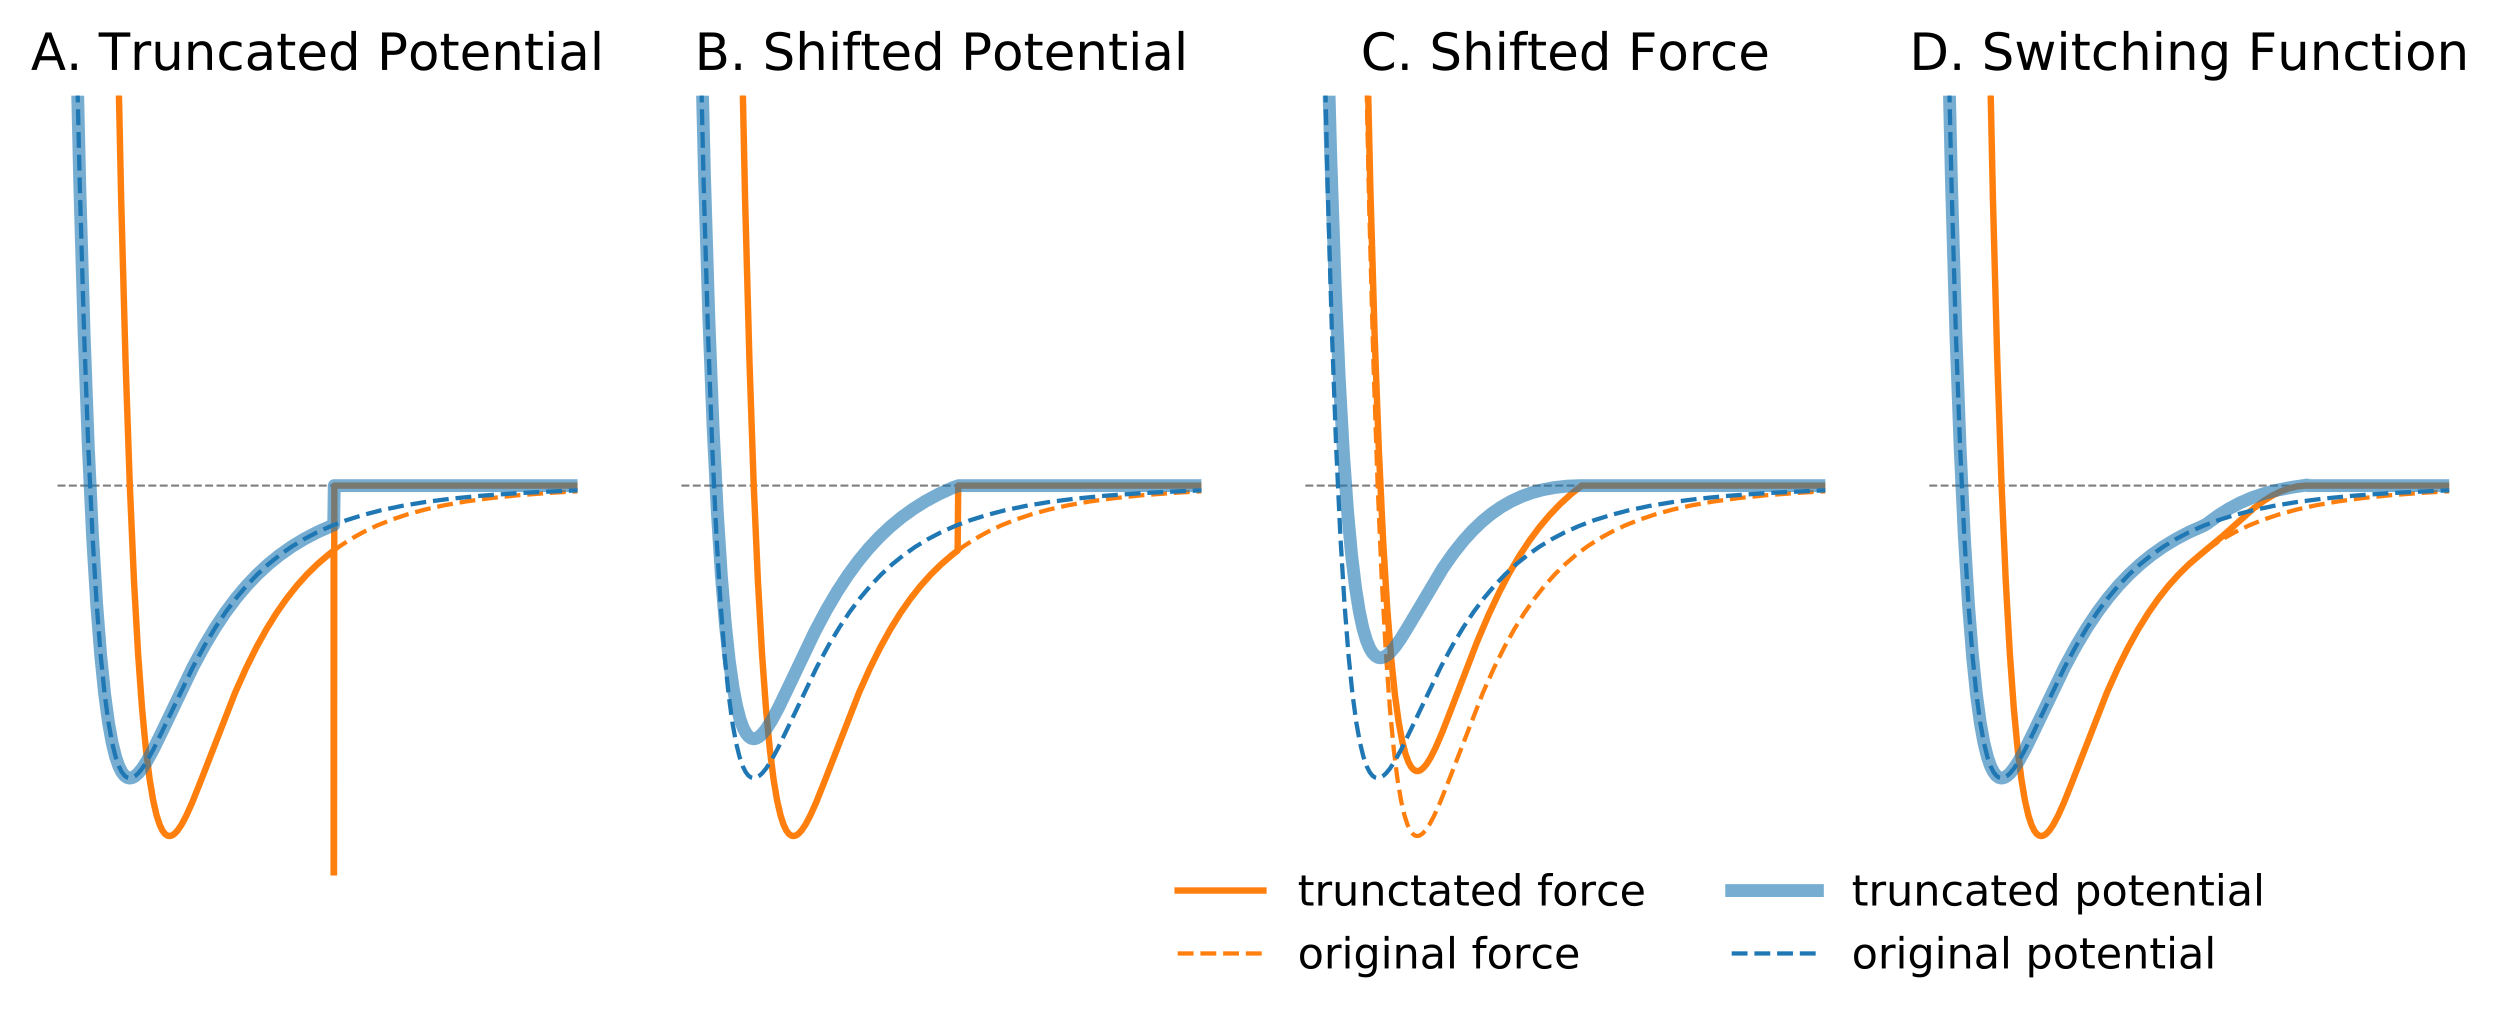 <?xml version="1.0" encoding="utf-8" standalone="no"?>
<!DOCTYPE svg PUBLIC "-//W3C//DTD SVG 1.1//EN"
  "http://www.w3.org/Graphics/SVG/1.1/DTD/svg11.dtd">
<!-- Created with matplotlib (https://matplotlib.org/) -->
<svg height="239.227pt" version="1.1" viewBox="0 0 583.266 239.227" width="583.266pt" xmlns="http://www.w3.org/2000/svg" xmlns:xlink="http://www.w3.org/1999/xlink">
 <defs>
  <style type="text/css">
*{stroke-linecap:butt;stroke-linejoin:round;}
  </style>
 </defs>
 <g id="figure_1">
  <g id="patch_1">
   <path d="M 0 239.227 
L 583.266 239.227 
L 583.266 0 
L 0 0 
z
" style="fill:#ffffff;"/>
  </g>
  <g id="axes_1">
   <g id="line2d_1">
    <path clip-path="url(#p85b8a44c75)" d="M 13.42 113.296 
L 134.724 113.296 
" style="fill:none;stroke:#7f7f7f;stroke-dasharray:1.85,0.8;stroke-dashoffset:0;stroke-width:0.5;"/>
   </g>
   <g id="line2d_2">
    <path clip-path="url(#p85b8a44c75)" d="M 27.255 -1 
L 28.271 46.594 
L 29.282 84.04 
L 30.277 113.065 
L 31.256 135.454 
L 32.22 152.605 
L 33.152 165.43 
L 34.052 174.931 
L 34.921 181.876 
L 35.742 186.775 
L 36.516 190.152 
L 37.243 192.399 
L 37.906 193.787 
L 38.507 194.574 
L 39.059 194.957 
L 39.581 195.054 
L 40.118 194.919 
L 40.718 194.523 
L 41.429 193.766 
L 42.298 192.491 
L 43.388 190.465 
L 44.809 187.315 
L 46.847 182.202 
L 54.856 161.593 
L 57.415 155.875 
L 59.831 151.009 
L 62.185 146.762 
L 64.507 143.025 
L 66.829 139.703 
L 69.183 136.721 
L 71.568 134.055 
L 74.016 131.648 
L 76.544 129.475 
L 77.839 128.47 
L 77.839 240.227 
M 77.886 240.227 
L 77.997 113.296 
L 134.737 113.296 
L 134.737 113.296 
" style="fill:none;stroke:#ff7f0e;stroke-linecap:square;stroke-width:1.5;"/>
   </g>
   <g id="line2d_3">
    <path clip-path="url(#p85b8a44c75)" d="M 27.255 -1 
L 28.271 46.594 
L 29.282 84.04 
L 30.277 113.065 
L 31.256 135.454 
L 32.22 152.605 
L 33.152 165.43 
L 34.052 174.931 
L 34.921 181.876 
L 35.742 186.775 
L 36.516 190.152 
L 37.243 192.399 
L 37.906 193.787 
L 38.507 194.574 
L 39.059 194.957 
L 39.581 195.054 
L 40.118 194.919 
L 40.718 194.523 
L 41.429 193.766 
L 42.298 192.491 
L 43.388 190.465 
L 44.809 187.315 
L 46.847 182.202 
L 54.856 161.593 
L 57.415 155.875 
L 59.831 151.009 
L 62.185 146.762 
L 64.507 143.025 
L 66.829 139.703 
L 69.183 136.721 
L 71.568 134.055 
L 74.016 131.648 
L 76.544 129.475 
L 79.182 127.499 
L 81.946 125.707 
L 84.868 124.078 
L 87.996 122.592 
L 91.36 121.242 
L 95.025 120.015 
L 99.053 118.905 
L 103.523 117.907 
L 108.562 117.015 
L 114.344 116.223 
L 121.073 115.531 
L 129.113 114.936 
L 134.737 114.626 
L 134.737 114.626 
" style="fill:none;stroke:#ff7f0e;stroke-dasharray:3.7,1.6;stroke-dashoffset:0;"/>
   </g>
   <g id="line2d_4">
    <path clip-path="url(#p85b8a44c75)" d="M 17.593 -1 
L 18.603 42.904 
L 19.614 77.578 
L 20.609 104.407 
L 21.589 125.092 
L 22.552 140.954 
L 23.5 153.023 
L 24.416 161.971 
L 25.301 168.533 
L 26.154 173.267 
L 26.96 176.546 
L 27.718 178.751 
L 28.413 180.138 
L 29.06 180.966 
L 29.661 181.391 
L 30.229 181.529 
L 30.814 181.439 
L 31.461 181.104 
L 32.22 180.445 
L 33.136 179.335 
L 34.289 177.566 
L 35.805 174.797 
L 38.048 170.187 
L 44.999 155.647 
L 47.7 150.648 
L 50.227 146.428 
L 52.691 142.741 
L 55.124 139.496 
L 57.572 136.595 
L 60.068 133.98 
L 62.627 131.621 
L 65.265 129.491 
L 68.014 127.556 
L 70.904 125.793 
L 73.969 124.185 
L 77.254 122.715 
L 77.855 122.471 
L 77.981 113.296 
L 134.737 113.296 
L 134.737 113.296 
" style="fill:none;stroke:#1f77b4;stroke-linecap:square;stroke-opacity:0.6;stroke-width:3;"/>
   </g>
   <g id="line2d_5">
    <path clip-path="url(#p85b8a44c75)" d="M 17.593 -1 
L 18.603 42.904 
L 19.614 77.578 
L 20.609 104.407 
L 21.589 125.092 
L 22.552 140.954 
L 23.5 153.023 
L 24.416 161.971 
L 25.301 168.533 
L 26.154 173.267 
L 26.96 176.546 
L 27.718 178.751 
L 28.413 180.138 
L 29.06 180.966 
L 29.661 181.391 
L 30.229 181.529 
L 30.814 181.439 
L 31.461 181.104 
L 32.22 180.445 
L 33.136 179.335 
L 34.289 177.566 
L 35.805 174.797 
L 38.048 170.187 
L 44.999 155.647 
L 47.7 150.648 
L 50.227 146.428 
L 52.691 142.741 
L 55.124 139.496 
L 57.572 136.595 
L 60.068 133.98 
L 62.627 131.621 
L 65.265 129.491 
L 68.014 127.556 
L 70.904 125.793 
L 73.969 124.185 
L 77.254 122.715 
L 80.793 121.377 
L 84.647 120.16 
L 88.896 119.054 
L 93.635 118.054 
L 98.99 117.156 
L 105.135 116.357 
L 112.306 115.655 
L 120.868 115.048 
L 131.372 114.535 
L 134.737 114.409 
L 134.737 114.409 
" style="fill:none;stroke:#1f77b4;stroke-dasharray:3.7,1.6;stroke-dashoffset:0;"/>
   </g>
   <g id="text_1">
    <!-- A. Truncated Potential -->
    <defs>
     <path d="M 34.188 63.188 
L 20.797 26.906 
L 47.609 26.906 
z
M 28.609 72.906 
L 39.797 72.906 
L 67.578 0 
L 57.328 0 
L 50.688 18.703 
L 17.828 18.703 
L 11.188 0 
L 0.781 0 
z
" id="DejaVuSans-65"/>
     <path d="M 10.688 12.406 
L 21 12.406 
L 21 0 
L 10.688 0 
z
" id="DejaVuSans-46"/>
     <path id="DejaVuSans-32"/>
     <path d="M -0.297 72.906 
L 61.375 72.906 
L 61.375 64.594 
L 35.5 64.594 
L 35.5 0 
L 25.594 0 
L 25.594 64.594 
L -0.297 64.594 
z
" id="DejaVuSans-84"/>
     <path d="M 41.109 46.297 
Q 39.594 47.172 37.812 47.578 
Q 36.031 48 33.891 48 
Q 26.266 48 22.188 43.047 
Q 18.109 38.094 18.109 28.812 
L 18.109 0 
L 9.078 0 
L 9.078 54.688 
L 18.109 54.688 
L 18.109 46.188 
Q 20.953 51.172 25.484 53.578 
Q 30.031 56 36.531 56 
Q 37.453 56 38.578 55.875 
Q 39.703 55.766 41.062 55.516 
z
" id="DejaVuSans-114"/>
     <path d="M 8.5 21.578 
L 8.5 54.688 
L 17.484 54.688 
L 17.484 21.922 
Q 17.484 14.156 20.5 10.266 
Q 23.531 6.391 29.594 6.391 
Q 36.859 6.391 41.078 11.031 
Q 45.312 15.672 45.312 23.688 
L 45.312 54.688 
L 54.297 54.688 
L 54.297 0 
L 45.312 0 
L 45.312 8.406 
Q 42.047 3.422 37.719 1 
Q 33.406 -1.422 27.688 -1.422 
Q 18.266 -1.422 13.375 4.438 
Q 8.5 10.297 8.5 21.578 
z
M 31.109 56 
z
" id="DejaVuSans-117"/>
     <path d="M 54.891 33.016 
L 54.891 0 
L 45.906 0 
L 45.906 32.719 
Q 45.906 40.484 42.875 44.328 
Q 39.844 48.188 33.797 48.188 
Q 26.516 48.188 22.312 43.547 
Q 18.109 38.922 18.109 30.906 
L 18.109 0 
L 9.078 0 
L 9.078 54.688 
L 18.109 54.688 
L 18.109 46.188 
Q 21.344 51.125 25.703 53.562 
Q 30.078 56 35.797 56 
Q 45.219 56 50.047 50.172 
Q 54.891 44.344 54.891 33.016 
z
" id="DejaVuSans-110"/>
     <path d="M 48.781 52.594 
L 48.781 44.188 
Q 44.969 46.297 41.141 47.344 
Q 37.312 48.391 33.406 48.391 
Q 24.656 48.391 19.812 42.844 
Q 14.984 37.312 14.984 27.297 
Q 14.984 17.281 19.812 11.734 
Q 24.656 6.203 33.406 6.203 
Q 37.312 6.203 41.141 7.25 
Q 44.969 8.297 48.781 10.406 
L 48.781 2.094 
Q 45.016 0.344 40.984 -0.531 
Q 36.969 -1.422 32.422 -1.422 
Q 20.062 -1.422 12.781 6.344 
Q 5.516 14.109 5.516 27.297 
Q 5.516 40.672 12.859 48.328 
Q 20.219 56 33.016 56 
Q 37.156 56 41.109 55.141 
Q 45.062 54.297 48.781 52.594 
z
" id="DejaVuSans-99"/>
     <path d="M 34.281 27.484 
Q 23.391 27.484 19.188 25 
Q 14.984 22.516 14.984 16.5 
Q 14.984 11.719 18.141 8.906 
Q 21.297 6.109 26.703 6.109 
Q 34.188 6.109 38.703 11.406 
Q 43.219 16.703 43.219 25.484 
L 43.219 27.484 
z
M 52.203 31.203 
L 52.203 0 
L 43.219 0 
L 43.219 8.297 
Q 40.141 3.328 35.547 0.953 
Q 30.953 -1.422 24.312 -1.422 
Q 15.922 -1.422 10.953 3.297 
Q 6 8.016 6 15.922 
Q 6 25.141 12.172 29.828 
Q 18.359 34.516 30.609 34.516 
L 43.219 34.516 
L 43.219 35.406 
Q 43.219 41.609 39.141 45 
Q 35.062 48.391 27.688 48.391 
Q 23 48.391 18.547 47.266 
Q 14.109 46.141 10.016 43.891 
L 10.016 52.203 
Q 14.938 54.109 19.578 55.047 
Q 24.219 56 28.609 56 
Q 40.484 56 46.344 49.844 
Q 52.203 43.703 52.203 31.203 
z
" id="DejaVuSans-97"/>
     <path d="M 18.312 70.219 
L 18.312 54.688 
L 36.812 54.688 
L 36.812 47.703 
L 18.312 47.703 
L 18.312 18.016 
Q 18.312 11.328 20.141 9.422 
Q 21.969 7.516 27.594 7.516 
L 36.812 7.516 
L 36.812 0 
L 27.594 0 
Q 17.188 0 13.234 3.875 
Q 9.281 7.766 9.281 18.016 
L 9.281 47.703 
L 2.688 47.703 
L 2.688 54.688 
L 9.281 54.688 
L 9.281 70.219 
z
" id="DejaVuSans-116"/>
     <path d="M 56.203 29.594 
L 56.203 25.203 
L 14.891 25.203 
Q 15.484 15.922 20.484 11.062 
Q 25.484 6.203 34.422 6.203 
Q 39.594 6.203 44.453 7.469 
Q 49.312 8.734 54.109 11.281 
L 54.109 2.781 
Q 49.266 0.734 44.188 -0.344 
Q 39.109 -1.422 33.891 -1.422 
Q 20.797 -1.422 13.156 6.188 
Q 5.516 13.812 5.516 26.812 
Q 5.516 40.234 12.766 48.109 
Q 20.016 56 32.328 56 
Q 43.359 56 49.781 48.891 
Q 56.203 41.797 56.203 29.594 
z
M 47.219 32.234 
Q 47.125 39.594 43.094 43.984 
Q 39.062 48.391 32.422 48.391 
Q 24.906 48.391 20.391 44.141 
Q 15.875 39.891 15.188 32.172 
z
" id="DejaVuSans-101"/>
     <path d="M 45.406 46.391 
L 45.406 75.984 
L 54.391 75.984 
L 54.391 0 
L 45.406 0 
L 45.406 8.203 
Q 42.578 3.328 38.25 0.953 
Q 33.938 -1.422 27.875 -1.422 
Q 17.969 -1.422 11.734 6.484 
Q 5.516 14.406 5.516 27.297 
Q 5.516 40.188 11.734 48.094 
Q 17.969 56 27.875 56 
Q 33.938 56 38.25 53.625 
Q 42.578 51.266 45.406 46.391 
z
M 14.797 27.297 
Q 14.797 17.391 18.875 11.75 
Q 22.953 6.109 30.078 6.109 
Q 37.203 6.109 41.297 11.75 
Q 45.406 17.391 45.406 27.297 
Q 45.406 37.203 41.297 42.844 
Q 37.203 48.484 30.078 48.484 
Q 22.953 48.484 18.875 42.844 
Q 14.797 37.203 14.797 27.297 
z
" id="DejaVuSans-100"/>
     <path d="M 19.672 64.797 
L 19.672 37.406 
L 32.078 37.406 
Q 38.969 37.406 42.719 40.969 
Q 46.484 44.531 46.484 51.125 
Q 46.484 57.672 42.719 61.234 
Q 38.969 64.797 32.078 64.797 
z
M 9.812 72.906 
L 32.078 72.906 
Q 44.344 72.906 50.609 67.359 
Q 56.891 61.812 56.891 51.125 
Q 56.891 40.328 50.609 34.812 
Q 44.344 29.297 32.078 29.297 
L 19.672 29.297 
L 19.672 0 
L 9.812 0 
z
" id="DejaVuSans-80"/>
     <path d="M 30.609 48.391 
Q 23.391 48.391 19.188 42.75 
Q 14.984 37.109 14.984 27.297 
Q 14.984 17.484 19.156 11.844 
Q 23.344 6.203 30.609 6.203 
Q 37.797 6.203 41.984 11.859 
Q 46.188 17.531 46.188 27.297 
Q 46.188 37.016 41.984 42.703 
Q 37.797 48.391 30.609 48.391 
z
M 30.609 56 
Q 42.328 56 49.016 48.375 
Q 55.719 40.766 55.719 27.297 
Q 55.719 13.875 49.016 6.219 
Q 42.328 -1.422 30.609 -1.422 
Q 18.844 -1.422 12.172 6.219 
Q 5.516 13.875 5.516 27.297 
Q 5.516 40.766 12.172 48.375 
Q 18.844 56 30.609 56 
z
" id="DejaVuSans-111"/>
     <path d="M 9.422 54.688 
L 18.406 54.688 
L 18.406 0 
L 9.422 0 
z
M 9.422 75.984 
L 18.406 75.984 
L 18.406 64.594 
L 9.422 64.594 
z
" id="DejaVuSans-105"/>
     <path d="M 9.422 75.984 
L 18.406 75.984 
L 18.406 0 
L 9.422 0 
z
" id="DejaVuSans-108"/>
    </defs>
    <g transform="translate(7.2 16.318)scale(0.12 -0.12)">
     <use xlink:href="#DejaVuSans-65"/>
     <use x="68.393" xlink:href="#DejaVuSans-46"/>
     <use x="100.18" xlink:href="#DejaVuSans-32"/>
     <use x="131.967" xlink:href="#DejaVuSans-84"/>
     <use x="192.832" xlink:href="#DejaVuSans-114"/>
     <use x="233.945" xlink:href="#DejaVuSans-117"/>
     <use x="297.324" xlink:href="#DejaVuSans-110"/>
     <use x="360.703" xlink:href="#DejaVuSans-99"/>
     <use x="415.684" xlink:href="#DejaVuSans-97"/>
     <use x="476.963" xlink:href="#DejaVuSans-116"/>
     <use x="516.172" xlink:href="#DejaVuSans-101"/>
     <use x="577.695" xlink:href="#DejaVuSans-100"/>
     <use x="641.172" xlink:href="#DejaVuSans-32"/>
     <use x="672.959" xlink:href="#DejaVuSans-80"/>
     <use x="733.215" xlink:href="#DejaVuSans-111"/>
     <use x="794.396" xlink:href="#DejaVuSans-116"/>
     <use x="833.605" xlink:href="#DejaVuSans-101"/>
     <use x="895.129" xlink:href="#DejaVuSans-110"/>
     <use x="958.508" xlink:href="#DejaVuSans-116"/>
     <use x="997.717" xlink:href="#DejaVuSans-105"/>
     <use x="1025.5" xlink:href="#DejaVuSans-97"/>
     <use x="1086.779" xlink:href="#DejaVuSans-108"/>
    </g>
   </g>
   <g id="legend_1"/>
  </g>
  <g id="axes_2">
   <g id="line2d_6">
    <path clip-path="url(#p4b8dadcdc7)" d="M 158.985 113.296 
L 280.289 113.296 
" style="fill:none;stroke:#7f7f7f;stroke-dasharray:1.85,0.8;stroke-dashoffset:0;stroke-width:0.5;"/>
   </g>
   <g id="line2d_7">
    <path clip-path="url(#p4b8dadcdc7)" d="M 172.82 -1 
L 173.836 46.594 
L 174.847 84.04 
L 175.842 113.065 
L 176.821 135.454 
L 177.785 152.605 
L 178.717 165.43 
L 179.617 174.931 
L 180.486 181.876 
L 181.307 186.775 
L 182.081 190.152 
L 182.808 192.399 
L 183.471 193.787 
L 184.072 194.574 
L 184.625 194.957 
L 185.146 195.054 
L 185.683 194.919 
L 186.283 194.523 
L 186.994 193.766 
L 187.863 192.491 
L 188.953 190.465 
L 190.374 187.315 
L 192.412 182.202 
L 200.421 161.593 
L 202.98 155.875 
L 205.397 151.009 
L 207.75 146.762 
L 210.072 143.025 
L 212.394 139.703 
L 214.748 136.721 
L 217.133 134.055 
L 219.581 131.648 
L 222.109 129.475 
L 223.42 128.458 
L 223.562 113.296 
L 280.302 113.296 
L 280.302 113.296 
" style="fill:none;stroke:#ff7f0e;stroke-linecap:square;stroke-width:1.5;"/>
   </g>
   <g id="line2d_8">
    <path clip-path="url(#p4b8dadcdc7)" d="M 172.82 -1 
L 173.836 46.594 
L 174.847 84.04 
L 175.842 113.065 
L 176.821 135.454 
L 177.785 152.605 
L 178.717 165.43 
L 179.617 174.931 
L 180.486 181.876 
L 181.307 186.775 
L 182.081 190.152 
L 182.808 192.399 
L 183.471 193.787 
L 184.072 194.574 
L 184.625 194.957 
L 185.146 195.054 
L 185.683 194.919 
L 186.283 194.523 
L 186.994 193.766 
L 187.863 192.491 
L 188.953 190.465 
L 190.374 187.315 
L 192.412 182.202 
L 200.421 161.593 
L 202.98 155.875 
L 205.397 151.009 
L 207.75 146.762 
L 210.072 143.025 
L 212.394 139.703 
L 214.748 136.721 
L 217.133 134.055 
L 219.581 131.648 
L 222.109 129.475 
L 224.747 127.499 
L 227.511 125.707 
L 230.433 124.078 
L 233.561 122.592 
L 236.926 121.242 
L 240.59 120.015 
L 244.618 118.905 
L 249.089 117.907 
L 254.128 117.015 
L 259.909 116.223 
L 266.638 115.531 
L 274.678 114.936 
L 280.302 114.626 
L 280.302 114.626 
" style="fill:none;stroke:#ff7f0e;stroke-dasharray:3.7,1.6;stroke-dashoffset:0;"/>
   </g>
   <g id="line2d_9">
    <path clip-path="url(#p4b8dadcdc7)" d="M 163.351 -1 
L 164.358 40.883 
L 165.369 74.032 
L 166.364 99.648 
L 167.344 119.367 
L 168.307 134.457 
L 169.239 145.741 
L 170.155 154.24 
L 171.024 160.35 
L 171.861 164.755 
L 172.651 167.801 
L 173.394 169.841 
L 174.089 171.14 
L 174.72 171.885 
L 175.305 172.256 
L 175.874 172.362 
L 176.458 172.243 
L 177.121 171.868 
L 177.895 171.159 
L 178.843 169.969 
L 180.028 168.102 
L 181.608 165.164 
L 184.04 160.108 
L 190.058 147.468 
L 192.807 142.292 
L 195.35 137.966 
L 197.814 134.204 
L 200.247 130.889 
L 202.695 127.925 
L 205.175 125.268 
L 207.719 122.867 
L 210.341 120.697 
L 213.073 118.724 
L 215.933 116.933 
L 218.965 115.297 
L 222.204 113.804 
L 223.673 113.296 
L 280.302 113.296 
L 280.302 113.296 
" style="fill:none;stroke:#1f77b4;stroke-linecap:square;stroke-opacity:0.6;stroke-width:3;"/>
   </g>
   <g id="line2d_10">
    <path clip-path="url(#p4b8dadcdc7)" d="M 163.159 -1 
L 164.169 42.904 
L 165.18 77.578 
L 166.175 104.407 
L 167.154 125.092 
L 168.118 140.954 
L 169.065 153.023 
L 169.982 161.971 
L 170.866 168.533 
L 171.719 173.267 
L 172.525 176.546 
L 173.283 178.751 
L 173.978 180.138 
L 174.626 180.966 
L 175.226 181.391 
L 175.795 181.529 
L 176.379 181.439 
L 177.027 181.104 
L 177.785 180.445 
L 178.701 179.335 
L 179.854 177.566 
L 181.371 174.797 
L 183.614 170.187 
L 190.564 155.647 
L 193.265 150.648 
L 195.792 146.428 
L 198.257 142.741 
L 200.689 139.496 
L 203.138 136.595 
L 205.633 133.98 
L 208.192 131.621 
L 210.83 129.491 
L 213.579 127.556 
L 216.47 125.793 
L 219.534 124.185 
L 222.82 122.715 
L 226.358 121.377 
L 230.212 120.16 
L 234.461 119.054 
L 239.2 118.054 
L 244.555 117.156 
L 250.7 116.357 
L 257.871 115.655 
L 266.433 115.048 
L 276.937 114.535 
L 280.302 114.409 
L 280.302 114.409 
" style="fill:none;stroke:#1f77b4;stroke-dasharray:3.7,1.6;stroke-dashoffset:0;"/>
   </g>
   <g id="text_2">
    <!-- B. Shifted Potential -->
    <defs>
     <path d="M 19.672 34.812 
L 19.672 8.109 
L 35.5 8.109 
Q 43.453 8.109 47.281 11.406 
Q 51.125 14.703 51.125 21.484 
Q 51.125 28.328 47.281 31.562 
Q 43.453 34.812 35.5 34.812 
z
M 19.672 64.797 
L 19.672 42.828 
L 34.281 42.828 
Q 41.5 42.828 45.031 45.531 
Q 48.578 48.25 48.578 53.812 
Q 48.578 59.328 45.031 62.062 
Q 41.5 64.797 34.281 64.797 
z
M 9.812 72.906 
L 35.016 72.906 
Q 46.297 72.906 52.391 68.219 
Q 58.5 63.531 58.5 54.891 
Q 58.5 48.188 55.375 44.234 
Q 52.25 40.281 46.188 39.312 
Q 53.469 37.75 57.5 32.781 
Q 61.531 27.828 61.531 20.406 
Q 61.531 10.641 54.891 5.312 
Q 48.25 0 35.984 0 
L 9.812 0 
z
" id="DejaVuSans-66"/>
     <path d="M 53.516 70.516 
L 53.516 60.891 
Q 47.906 63.578 42.922 64.891 
Q 37.938 66.219 33.297 66.219 
Q 25.25 66.219 20.875 63.094 
Q 16.5 59.969 16.5 54.203 
Q 16.5 49.359 19.406 46.891 
Q 22.312 44.438 30.422 42.922 
L 36.375 41.703 
Q 47.406 39.594 52.656 34.297 
Q 57.906 29 57.906 20.125 
Q 57.906 9.516 50.797 4.047 
Q 43.703 -1.422 29.984 -1.422 
Q 24.812 -1.422 18.969 -0.25 
Q 13.141 0.922 6.891 3.219 
L 6.891 13.375 
Q 12.891 10.016 18.656 8.297 
Q 24.422 6.594 29.984 6.594 
Q 38.422 6.594 43.016 9.906 
Q 47.609 13.234 47.609 19.391 
Q 47.609 24.75 44.312 27.781 
Q 41.016 30.812 33.5 32.328 
L 27.484 33.5 
Q 16.453 35.688 11.516 40.375 
Q 6.594 45.062 6.594 53.422 
Q 6.594 63.094 13.406 68.656 
Q 20.219 74.219 32.172 74.219 
Q 37.312 74.219 42.625 73.281 
Q 47.953 72.359 53.516 70.516 
z
" id="DejaVuSans-83"/>
     <path d="M 54.891 33.016 
L 54.891 0 
L 45.906 0 
L 45.906 32.719 
Q 45.906 40.484 42.875 44.328 
Q 39.844 48.188 33.797 48.188 
Q 26.516 48.188 22.312 43.547 
Q 18.109 38.922 18.109 30.906 
L 18.109 0 
L 9.078 0 
L 9.078 75.984 
L 18.109 75.984 
L 18.109 46.188 
Q 21.344 51.125 25.703 53.562 
Q 30.078 56 35.797 56 
Q 45.219 56 50.047 50.172 
Q 54.891 44.344 54.891 33.016 
z
" id="DejaVuSans-104"/>
     <path d="M 37.109 75.984 
L 37.109 68.5 
L 28.516 68.5 
Q 23.688 68.5 21.797 66.547 
Q 19.922 64.594 19.922 59.516 
L 19.922 54.688 
L 34.719 54.688 
L 34.719 47.703 
L 19.922 47.703 
L 19.922 0 
L 10.891 0 
L 10.891 47.703 
L 2.297 47.703 
L 2.297 54.688 
L 10.891 54.688 
L 10.891 58.5 
Q 10.891 67.625 15.141 71.797 
Q 19.391 75.984 28.609 75.984 
z
" id="DejaVuSans-102"/>
    </defs>
    <g transform="translate(162.061 16.318)scale(0.12 -0.12)">
     <use xlink:href="#DejaVuSans-66"/>
     <use x="68.604" xlink:href="#DejaVuSans-46"/>
     <use x="100.391" xlink:href="#DejaVuSans-32"/>
     <use x="132.178" xlink:href="#DejaVuSans-83"/>
     <use x="195.654" xlink:href="#DejaVuSans-104"/>
     <use x="259.033" xlink:href="#DejaVuSans-105"/>
     <use x="286.816" xlink:href="#DejaVuSans-102"/>
     <use x="322.006" xlink:href="#DejaVuSans-116"/>
     <use x="361.215" xlink:href="#DejaVuSans-101"/>
     <use x="422.738" xlink:href="#DejaVuSans-100"/>
     <use x="486.215" xlink:href="#DejaVuSans-32"/>
     <use x="518.002" xlink:href="#DejaVuSans-80"/>
     <use x="578.258" xlink:href="#DejaVuSans-111"/>
     <use x="639.439" xlink:href="#DejaVuSans-116"/>
     <use x="678.648" xlink:href="#DejaVuSans-101"/>
     <use x="740.172" xlink:href="#DejaVuSans-110"/>
     <use x="803.551" xlink:href="#DejaVuSans-116"/>
     <use x="842.76" xlink:href="#DejaVuSans-105"/>
     <use x="870.543" xlink:href="#DejaVuSans-97"/>
     <use x="931.822" xlink:href="#DejaVuSans-108"/>
    </g>
   </g>
   <g id="legend_2">
    <g id="line2d_11">
     <path d="M 274.76 207.769 
L 294.76 207.769 
" style="fill:none;stroke:#ff7f0e;stroke-linecap:square;stroke-width:1.5;"/>
    </g>
    <g id="line2d_12"/>
    <g id="text_3">
     <!-- trunctated force -->
     <g transform="translate(302.76 211.269)scale(0.1 -0.1)">
      <use xlink:href="#DejaVuSans-116"/>
      <use x="39.209" xlink:href="#DejaVuSans-114"/>
      <use x="80.322" xlink:href="#DejaVuSans-117"/>
      <use x="143.701" xlink:href="#DejaVuSans-110"/>
      <use x="207.08" xlink:href="#DejaVuSans-99"/>
      <use x="262.061" xlink:href="#DejaVuSans-116"/>
      <use x="301.27" xlink:href="#DejaVuSans-97"/>
      <use x="362.549" xlink:href="#DejaVuSans-116"/>
      <use x="401.758" xlink:href="#DejaVuSans-101"/>
      <use x="463.281" xlink:href="#DejaVuSans-100"/>
      <use x="526.758" xlink:href="#DejaVuSans-32"/>
      <use x="558.545" xlink:href="#DejaVuSans-102"/>
      <use x="593.75" xlink:href="#DejaVuSans-111"/>
      <use x="654.932" xlink:href="#DejaVuSans-114"/>
      <use x="696.014" xlink:href="#DejaVuSans-99"/>
      <use x="750.994" xlink:href="#DejaVuSans-101"/>
     </g>
    </g>
    <g id="line2d_13">
     <path d="M 274.76 222.447 
L 294.76 222.447 
" style="fill:none;stroke:#ff7f0e;stroke-dasharray:3.7,1.6;stroke-dashoffset:0;"/>
    </g>
    <g id="line2d_14"/>
    <g id="text_4">
     <!-- original force -->
     <defs>
      <path d="M 45.406 27.984 
Q 45.406 37.75 41.375 43.109 
Q 37.359 48.484 30.078 48.484 
Q 22.859 48.484 18.828 43.109 
Q 14.797 37.75 14.797 27.984 
Q 14.797 18.266 18.828 12.891 
Q 22.859 7.516 30.078 7.516 
Q 37.359 7.516 41.375 12.891 
Q 45.406 18.266 45.406 27.984 
z
M 54.391 6.781 
Q 54.391 -7.172 48.188 -13.984 
Q 42 -20.797 29.203 -20.797 
Q 24.469 -20.797 20.266 -20.094 
Q 16.062 -19.391 12.109 -17.922 
L 12.109 -9.188 
Q 16.062 -11.328 19.922 -12.344 
Q 23.781 -13.375 27.781 -13.375 
Q 36.625 -13.375 41.016 -8.766 
Q 45.406 -4.156 45.406 5.172 
L 45.406 9.625 
Q 42.625 4.781 38.281 2.391 
Q 33.938 0 27.875 0 
Q 17.828 0 11.672 7.656 
Q 5.516 15.328 5.516 27.984 
Q 5.516 40.672 11.672 48.328 
Q 17.828 56 27.875 56 
Q 33.938 56 38.281 53.609 
Q 42.625 51.219 45.406 46.391 
L 45.406 54.688 
L 54.391 54.688 
z
" id="DejaVuSans-103"/>
     </defs>
     <g transform="translate(302.76 225.947)scale(0.1 -0.1)">
      <use xlink:href="#DejaVuSans-111"/>
      <use x="61.182" xlink:href="#DejaVuSans-114"/>
      <use x="102.295" xlink:href="#DejaVuSans-105"/>
      <use x="130.078" xlink:href="#DejaVuSans-103"/>
      <use x="193.555" xlink:href="#DejaVuSans-105"/>
      <use x="221.338" xlink:href="#DejaVuSans-110"/>
      <use x="284.717" xlink:href="#DejaVuSans-97"/>
      <use x="345.996" xlink:href="#DejaVuSans-108"/>
      <use x="373.779" xlink:href="#DejaVuSans-32"/>
      <use x="405.566" xlink:href="#DejaVuSans-102"/>
      <use x="440.771" xlink:href="#DejaVuSans-111"/>
      <use x="501.953" xlink:href="#DejaVuSans-114"/>
      <use x="543.035" xlink:href="#DejaVuSans-99"/>
      <use x="598.016" xlink:href="#DejaVuSans-101"/>
     </g>
    </g>
    <g id="line2d_15">
     <path d="M 404.012 207.769 
L 424.012 207.769 
" style="fill:none;stroke:#1f77b4;stroke-linecap:square;stroke-opacity:0.6;stroke-width:3;"/>
    </g>
    <g id="line2d_16"/>
    <g id="text_5">
     <!-- truncated potential -->
     <defs>
      <path d="M 18.109 8.203 
L 18.109 -20.797 
L 9.078 -20.797 
L 9.078 54.688 
L 18.109 54.688 
L 18.109 46.391 
Q 20.953 51.266 25.266 53.625 
Q 29.594 56 35.594 56 
Q 45.562 56 51.781 48.094 
Q 58.016 40.188 58.016 27.297 
Q 58.016 14.406 51.781 6.484 
Q 45.562 -1.422 35.594 -1.422 
Q 29.594 -1.422 25.266 0.953 
Q 20.953 3.328 18.109 8.203 
z
M 48.688 27.297 
Q 48.688 37.203 44.609 42.844 
Q 40.531 48.484 33.406 48.484 
Q 26.266 48.484 22.188 42.844 
Q 18.109 37.203 18.109 27.297 
Q 18.109 17.391 22.188 11.75 
Q 26.266 6.109 33.406 6.109 
Q 40.531 6.109 44.609 11.75 
Q 48.688 17.391 48.688 27.297 
z
" id="DejaVuSans-112"/>
     </defs>
     <g transform="translate(432.012 211.269)scale(0.1 -0.1)">
      <use xlink:href="#DejaVuSans-116"/>
      <use x="39.209" xlink:href="#DejaVuSans-114"/>
      <use x="80.322" xlink:href="#DejaVuSans-117"/>
      <use x="143.701" xlink:href="#DejaVuSans-110"/>
      <use x="207.08" xlink:href="#DejaVuSans-99"/>
      <use x="262.061" xlink:href="#DejaVuSans-97"/>
      <use x="323.34" xlink:href="#DejaVuSans-116"/>
      <use x="362.549" xlink:href="#DejaVuSans-101"/>
      <use x="424.072" xlink:href="#DejaVuSans-100"/>
      <use x="487.549" xlink:href="#DejaVuSans-32"/>
      <use x="519.336" xlink:href="#DejaVuSans-112"/>
      <use x="582.812" xlink:href="#DejaVuSans-111"/>
      <use x="643.994" xlink:href="#DejaVuSans-116"/>
      <use x="683.203" xlink:href="#DejaVuSans-101"/>
      <use x="744.727" xlink:href="#DejaVuSans-110"/>
      <use x="808.105" xlink:href="#DejaVuSans-116"/>
      <use x="847.314" xlink:href="#DejaVuSans-105"/>
      <use x="875.098" xlink:href="#DejaVuSans-97"/>
      <use x="936.377" xlink:href="#DejaVuSans-108"/>
     </g>
    </g>
    <g id="line2d_17">
     <path d="M 404.012 222.447 
L 424.012 222.447 
" style="fill:none;stroke:#1f77b4;stroke-dasharray:3.7,1.6;stroke-dashoffset:0;"/>
    </g>
    <g id="line2d_18"/>
    <g id="text_6">
     <!-- original potential -->
     <g transform="translate(432.012 225.947)scale(0.1 -0.1)">
      <use xlink:href="#DejaVuSans-111"/>
      <use x="61.182" xlink:href="#DejaVuSans-114"/>
      <use x="102.295" xlink:href="#DejaVuSans-105"/>
      <use x="130.078" xlink:href="#DejaVuSans-103"/>
      <use x="193.555" xlink:href="#DejaVuSans-105"/>
      <use x="221.338" xlink:href="#DejaVuSans-110"/>
      <use x="284.717" xlink:href="#DejaVuSans-97"/>
      <use x="345.996" xlink:href="#DejaVuSans-108"/>
      <use x="373.779" xlink:href="#DejaVuSans-32"/>
      <use x="405.566" xlink:href="#DejaVuSans-112"/>
      <use x="469.043" xlink:href="#DejaVuSans-111"/>
      <use x="530.225" xlink:href="#DejaVuSans-116"/>
      <use x="569.434" xlink:href="#DejaVuSans-101"/>
      <use x="630.957" xlink:href="#DejaVuSans-110"/>
      <use x="694.336" xlink:href="#DejaVuSans-116"/>
      <use x="733.545" xlink:href="#DejaVuSans-105"/>
      <use x="761.328" xlink:href="#DejaVuSans-97"/>
      <use x="822.607" xlink:href="#DejaVuSans-108"/>
     </g>
    </g>
   </g>
  </g>
  <g id="axes_3">
   <g id="line2d_19">
    <path clip-path="url(#p10315d9749)" d="M 304.55 113.296 
L 425.854 113.296 
" style="fill:none;stroke:#7f7f7f;stroke-dasharray:1.85,0.8;stroke-dashoffset:0;stroke-width:0.5;"/>
   </g>
   <g id="line2d_20">
    <path clip-path="url(#p10315d9749)" d="M 318.684 -1 
L 319.701 43.501 
L 320.712 78.39 
L 321.707 105.37 
L 322.687 126.12 
L 323.634 141.727 
L 324.566 153.561 
L 325.467 162.274 
L 326.32 168.492 
L 327.141 172.923 
L 327.899 175.878 
L 328.61 177.813 
L 329.258 178.976 
L 329.842 179.603 
L 330.379 179.87 
L 330.901 179.883 
L 331.454 179.662 
L 332.085 179.153 
L 332.844 178.238 
L 333.776 176.741 
L 334.96 174.387 
L 336.54 170.713 
L 339.004 164.343 
L 344.628 149.703 
L 347.329 143.372 
L 349.793 138.148 
L 352.162 133.634 
L 354.5 129.652 
L 356.822 126.131 
L 359.16 122.986 
L 361.529 120.17 
L 363.946 117.639 
L 366.442 115.348 
L 369.001 113.299 
L 369.617 113.296 
L 425.867 113.296 
L 425.867 113.296 
" style="fill:none;stroke:#ff7f0e;stroke-linecap:square;stroke-width:1.5;"/>
   </g>
   <g id="line2d_21">
    <path clip-path="url(#p10315d9749)" d="M 318.385 -1 
L 319.401 46.594 
L 320.412 84.04 
L 321.407 113.065 
L 322.387 135.454 
L 323.35 152.605 
L 324.282 165.43 
L 325.182 174.931 
L 326.051 181.876 
L 326.873 186.775 
L 327.647 190.152 
L 328.373 192.399 
L 329.037 193.787 
L 329.637 194.574 
L 330.19 194.957 
L 330.711 195.054 
L 331.248 194.919 
L 331.848 194.523 
L 332.559 193.766 
L 333.428 192.491 
L 334.518 190.465 
L 335.94 187.315 
L 337.977 182.202 
L 345.986 161.593 
L 348.545 155.875 
L 350.962 151.009 
L 353.315 146.762 
L 355.637 143.025 
L 357.959 139.703 
L 360.313 136.721 
L 362.698 134.055 
L 365.147 131.648 
L 367.674 129.475 
L 370.312 127.499 
L 373.076 125.707 
L 375.999 124.078 
L 379.126 122.592 
L 382.491 121.242 
L 386.156 120.015 
L 390.184 118.905 
L 394.654 117.907 
L 399.693 117.015 
L 405.474 116.223 
L 412.203 115.531 
L 420.244 114.936 
L 425.867 114.626 
L 425.867 114.626 
" style="fill:none;stroke:#ff7f0e;stroke-dasharray:3.7,1.6;stroke-dashoffset:0;"/>
   </g>
   <g id="line2d_22">
    <path clip-path="url(#p10315d9749)" d="M 309.459 -1 
L 310.46 36.088 
L 311.471 65.637 
L 312.467 88.471 
L 313.446 106.048 
L 314.409 119.498 
L 315.341 129.558 
L 316.258 137.14 
L 317.142 142.681 
L 317.979 146.598 
L 318.785 149.359 
L 319.543 151.204 
L 320.254 152.376 
L 320.902 153.045 
L 321.518 153.382 
L 322.134 153.467 
L 322.781 153.324 
L 323.508 152.926 
L 324.377 152.18 
L 325.435 150.96 
L 326.809 149.012 
L 328.768 145.811 
L 336.619 132.595 
L 339.051 129.123 
L 341.358 126.212 
L 343.585 123.752 
L 345.796 121.636 
L 348.008 119.825 
L 350.251 118.273 
L 352.541 116.958 
L 354.895 115.862 
L 357.343 114.966 
L 359.918 114.26 
L 362.651 113.743 
L 365.573 113.42 
L 368.732 113.297 
L 390.31 113.296 
L 425.867 113.296 
L 425.867 113.296 
" style="fill:none;stroke:#1f77b4;stroke-linecap:square;stroke-opacity:0.6;stroke-width:3;"/>
   </g>
   <g id="line2d_23">
    <path clip-path="url(#p10315d9749)" d="M 308.724 -1 
L 309.734 42.904 
L 310.745 77.578 
L 311.74 104.407 
L 312.719 125.092 
L 313.683 140.954 
L 314.631 153.023 
L 315.547 161.971 
L 316.431 168.533 
L 317.284 173.267 
L 318.09 176.546 
L 318.848 178.751 
L 319.543 180.138 
L 320.191 180.966 
L 320.791 181.391 
L 321.36 181.529 
L 321.944 181.439 
L 322.592 181.104 
L 323.35 180.445 
L 324.266 179.335 
L 325.419 177.566 
L 326.936 174.797 
L 329.179 170.187 
L 336.129 155.647 
L 338.83 150.648 
L 341.358 146.428 
L 343.822 142.741 
L 346.255 139.496 
L 348.703 136.595 
L 351.199 133.98 
L 353.758 131.621 
L 356.396 129.491 
L 359.144 127.556 
L 362.035 125.793 
L 365.099 124.185 
L 368.385 122.715 
L 371.923 121.377 
L 375.778 120.16 
L 380.027 119.054 
L 384.766 118.054 
L 390.12 117.156 
L 396.265 116.357 
L 403.437 115.655 
L 411.998 115.048 
L 422.503 114.535 
L 425.867 114.409 
L 425.867 114.409 
" style="fill:none;stroke:#1f77b4;stroke-dasharray:3.7,1.6;stroke-dashoffset:0;"/>
   </g>
   <g id="text_7">
    <!-- C. Shifted Force -->
    <defs>
     <path d="M 64.406 67.281 
L 64.406 56.891 
Q 59.422 61.531 53.781 63.812 
Q 48.141 66.109 41.797 66.109 
Q 29.297 66.109 22.656 58.469 
Q 16.016 50.828 16.016 36.375 
Q 16.016 21.969 22.656 14.328 
Q 29.297 6.688 41.797 6.688 
Q 48.141 6.688 53.781 8.984 
Q 59.422 11.281 64.406 15.922 
L 64.406 5.609 
Q 59.234 2.094 53.438 0.328 
Q 47.656 -1.422 41.219 -1.422 
Q 24.656 -1.422 15.125 8.703 
Q 5.609 18.844 5.609 36.375 
Q 5.609 53.953 15.125 64.078 
Q 24.656 74.219 41.219 74.219 
Q 47.75 74.219 53.531 72.484 
Q 59.328 70.75 64.406 67.281 
z
" id="DejaVuSans-67"/>
     <path d="M 9.812 72.906 
L 51.703 72.906 
L 51.703 64.594 
L 19.672 64.594 
L 19.672 43.109 
L 48.578 43.109 
L 48.578 34.812 
L 19.672 34.812 
L 19.672 0 
L 9.812 0 
z
" id="DejaVuSans-70"/>
    </defs>
    <g transform="translate(317.474 16.318)scale(0.12 -0.12)">
     <use xlink:href="#DejaVuSans-67"/>
     <use x="69.824" xlink:href="#DejaVuSans-46"/>
     <use x="101.611" xlink:href="#DejaVuSans-32"/>
     <use x="133.398" xlink:href="#DejaVuSans-83"/>
     <use x="196.875" xlink:href="#DejaVuSans-104"/>
     <use x="260.254" xlink:href="#DejaVuSans-105"/>
     <use x="288.037" xlink:href="#DejaVuSans-102"/>
     <use x="323.227" xlink:href="#DejaVuSans-116"/>
     <use x="362.436" xlink:href="#DejaVuSans-101"/>
     <use x="423.959" xlink:href="#DejaVuSans-100"/>
     <use x="487.436" xlink:href="#DejaVuSans-32"/>
     <use x="519.223" xlink:href="#DejaVuSans-70"/>
     <use x="576.695" xlink:href="#DejaVuSans-111"/>
     <use x="637.877" xlink:href="#DejaVuSans-114"/>
     <use x="678.959" xlink:href="#DejaVuSans-99"/>
     <use x="733.939" xlink:href="#DejaVuSans-101"/>
    </g>
   </g>
   <g id="legend_3"/>
  </g>
  <g id="axes_4">
   <g id="line2d_24">
    <path clip-path="url(#p75ef420ebc)" d="M 450.115 113.296 
L 571.42 113.296 
" style="fill:none;stroke:#7f7f7f;stroke-dasharray:1.85,0.8;stroke-dashoffset:0;stroke-width:0.5;"/>
   </g>
   <g id="line2d_25">
    <path clip-path="url(#p75ef420ebc)" d="M 463.95 -1 
L 464.966 46.594 
L 465.977 84.04 
L 466.972 113.065 
L 467.952 135.454 
L 468.915 152.605 
L 469.847 165.43 
L 470.748 174.931 
L 471.616 181.876 
L 472.438 186.775 
L 473.212 190.152 
L 473.938 192.399 
L 474.602 193.787 
L 475.202 194.574 
L 475.755 194.957 
L 476.276 195.054 
L 476.813 194.919 
L 477.414 194.523 
L 478.124 193.766 
L 478.993 192.491 
L 480.083 190.465 
L 481.505 187.315 
L 483.543 182.202 
L 491.551 161.593 
L 494.11 155.875 
L 496.527 151.009 
L 498.881 146.762 
L 501.203 143.025 
L 503.525 139.703 
L 505.878 136.721 
L 508.264 134.055 
L 510.712 131.648 
L 513.239 129.475 
L 518.531 125.085 
L 525.687 118.69 
L 528.135 116.872 
L 530.283 115.546 
L 532.274 114.574 
L 534.153 113.9 
L 535.97 113.484 
L 537.739 113.306 
L 541.025 113.296 
L 571.432 113.296 
L 571.432 113.296 
" style="fill:none;stroke:#ff7f0e;stroke-linecap:square;stroke-width:1.5;"/>
   </g>
   <g id="line2d_26">
    <path clip-path="url(#p75ef420ebc)" d="M 463.95 -1 
L 464.966 46.594 
L 465.977 84.04 
L 466.972 113.065 
L 467.952 135.454 
L 468.915 152.605 
L 469.847 165.43 
L 470.748 174.931 
L 471.616 181.876 
L 472.438 186.775 
L 473.212 190.152 
L 473.938 192.399 
L 474.602 193.787 
L 475.202 194.574 
L 475.755 194.957 
L 476.276 195.054 
L 476.813 194.919 
L 477.414 194.523 
L 478.124 193.766 
L 478.993 192.491 
L 480.083 190.465 
L 481.505 187.315 
L 483.543 182.202 
L 491.551 161.593 
L 494.11 155.875 
L 496.527 151.009 
L 498.881 146.762 
L 501.203 143.025 
L 503.525 139.703 
L 505.878 136.721 
L 508.264 134.055 
L 510.712 131.648 
L 513.239 129.475 
L 515.877 127.499 
L 518.642 125.707 
L 521.564 124.078 
L 524.692 122.592 
L 528.056 121.242 
L 531.721 120.015 
L 535.749 118.905 
L 540.219 117.907 
L 545.258 117.015 
L 551.04 116.223 
L 557.769 115.531 
L 565.809 114.936 
L 571.432 114.626 
L 571.432 114.626 
" style="fill:none;stroke:#ff7f0e;stroke-dasharray:3.7,1.6;stroke-dashoffset:0;"/>
   </g>
   <g id="line2d_27">
    <path clip-path="url(#p75ef420ebc)" d="M 454.289 -1 
L 455.299 42.904 
L 456.31 77.578 
L 457.305 104.407 
L 458.284 125.092 
L 459.248 140.954 
L 460.196 153.023 
L 461.112 161.971 
L 461.997 168.533 
L 462.85 173.267 
L 463.655 176.546 
L 464.413 178.751 
L 465.108 180.138 
L 465.756 180.966 
L 466.356 181.391 
L 466.925 181.529 
L 467.509 181.439 
L 468.157 181.104 
L 468.915 180.445 
L 469.831 179.335 
L 470.985 177.566 
L 472.501 174.797 
L 474.744 170.187 
L 481.694 155.647 
L 484.396 150.648 
L 486.923 146.428 
L 489.387 142.741 
L 491.82 139.496 
L 494.268 136.595 
L 496.764 133.98 
L 499.323 131.621 
L 501.961 129.491 
L 504.709 127.556 
L 507.6 125.793 
L 510.665 124.185 
L 513.95 122.715 
L 514.866 122.22 
L 517.52 120.272 
L 520.111 118.644 
L 522.701 117.277 
L 525.339 116.137 
L 528.103 115.185 
L 531.121 114.384 
L 534.596 113.7 
L 538.245 113.16 
L 538.371 113.296 
L 571.432 113.296 
L 571.432 113.296 
" style="fill:none;stroke:#1f77b4;stroke-linecap:square;stroke-opacity:0.6;stroke-width:3;"/>
   </g>
   <g id="line2d_28">
    <path clip-path="url(#p75ef420ebc)" d="M 454.289 -1 
L 455.299 42.904 
L 456.31 77.578 
L 457.305 104.407 
L 458.284 125.092 
L 459.248 140.954 
L 460.196 153.023 
L 461.112 161.971 
L 461.997 168.533 
L 462.85 173.267 
L 463.655 176.546 
L 464.413 178.751 
L 465.108 180.138 
L 465.756 180.966 
L 466.356 181.391 
L 466.925 181.529 
L 467.509 181.439 
L 468.157 181.104 
L 468.915 180.445 
L 469.831 179.335 
L 470.985 177.566 
L 472.501 174.797 
L 474.744 170.187 
L 481.694 155.647 
L 484.396 150.648 
L 486.923 146.428 
L 489.387 142.741 
L 491.82 139.496 
L 494.268 136.595 
L 496.764 133.98 
L 499.323 131.621 
L 501.961 129.491 
L 504.709 127.556 
L 507.6 125.793 
L 510.665 124.185 
L 513.95 122.715 
L 517.488 121.377 
L 521.343 120.16 
L 525.592 119.054 
L 530.331 118.054 
L 535.686 117.156 
L 541.83 116.357 
L 549.002 115.655 
L 557.563 115.048 
L 568.068 114.535 
L 571.432 114.409 
L 571.432 114.409 
" style="fill:none;stroke:#1f77b4;stroke-dasharray:3.7,1.6;stroke-dashoffset:0;"/>
   </g>
   <g id="text_8">
    <!-- D. Switching Function -->
    <defs>
     <path d="M 19.672 64.797 
L 19.672 8.109 
L 31.594 8.109 
Q 46.688 8.109 53.688 14.938 
Q 60.688 21.781 60.688 36.531 
Q 60.688 51.172 53.688 57.984 
Q 46.688 64.797 31.594 64.797 
z
M 9.812 72.906 
L 30.078 72.906 
Q 51.266 72.906 61.172 64.094 
Q 71.094 55.281 71.094 36.531 
Q 71.094 17.672 61.125 8.828 
Q 51.172 0 30.078 0 
L 9.812 0 
z
" id="DejaVuSans-68"/>
     <path d="M 4.203 54.688 
L 13.188 54.688 
L 24.422 12.016 
L 35.594 54.688 
L 46.188 54.688 
L 57.422 12.016 
L 68.609 54.688 
L 77.594 54.688 
L 63.281 0 
L 52.688 0 
L 40.922 44.828 
L 29.109 0 
L 18.5 0 
z
" id="DejaVuSans-119"/>
    </defs>
    <g transform="translate(445.469 16.318)scale(0.12 -0.12)">
     <use xlink:href="#DejaVuSans-68"/>
     <use x="77.002" xlink:href="#DejaVuSans-46"/>
     <use x="108.789" xlink:href="#DejaVuSans-32"/>
     <use x="140.576" xlink:href="#DejaVuSans-83"/>
     <use x="204.053" xlink:href="#DejaVuSans-119"/>
     <use x="285.84" xlink:href="#DejaVuSans-105"/>
     <use x="313.623" xlink:href="#DejaVuSans-116"/>
     <use x="352.832" xlink:href="#DejaVuSans-99"/>
     <use x="407.812" xlink:href="#DejaVuSans-104"/>
     <use x="471.191" xlink:href="#DejaVuSans-105"/>
     <use x="498.975" xlink:href="#DejaVuSans-110"/>
     <use x="562.354" xlink:href="#DejaVuSans-103"/>
     <use x="625.83" xlink:href="#DejaVuSans-32"/>
     <use x="657.617" xlink:href="#DejaVuSans-70"/>
     <use x="715.059" xlink:href="#DejaVuSans-117"/>
     <use x="778.438" xlink:href="#DejaVuSans-110"/>
     <use x="841.816" xlink:href="#DejaVuSans-99"/>
     <use x="896.797" xlink:href="#DejaVuSans-116"/>
     <use x="936.006" xlink:href="#DejaVuSans-105"/>
     <use x="963.789" xlink:href="#DejaVuSans-111"/>
     <use x="1024.971" xlink:href="#DejaVuSans-110"/>
    </g>
   </g>
  </g>
 </g>
 <defs>
  <clipPath id="p85b8a44c75">
   <rect height="181.957" width="121.304" x="13.42" y="22.318"/>
  </clipPath>
  <clipPath id="p4b8dadcdc7">
   <rect height="181.957" width="121.304" x="158.985" y="22.318"/>
  </clipPath>
  <clipPath id="p10315d9749">
   <rect height="181.957" width="121.304" x="304.55" y="22.318"/>
  </clipPath>
  <clipPath id="p75ef420ebc">
   <rect height="181.957" width="121.304" x="450.115" y="22.318"/>
  </clipPath>
 </defs>
</svg>
